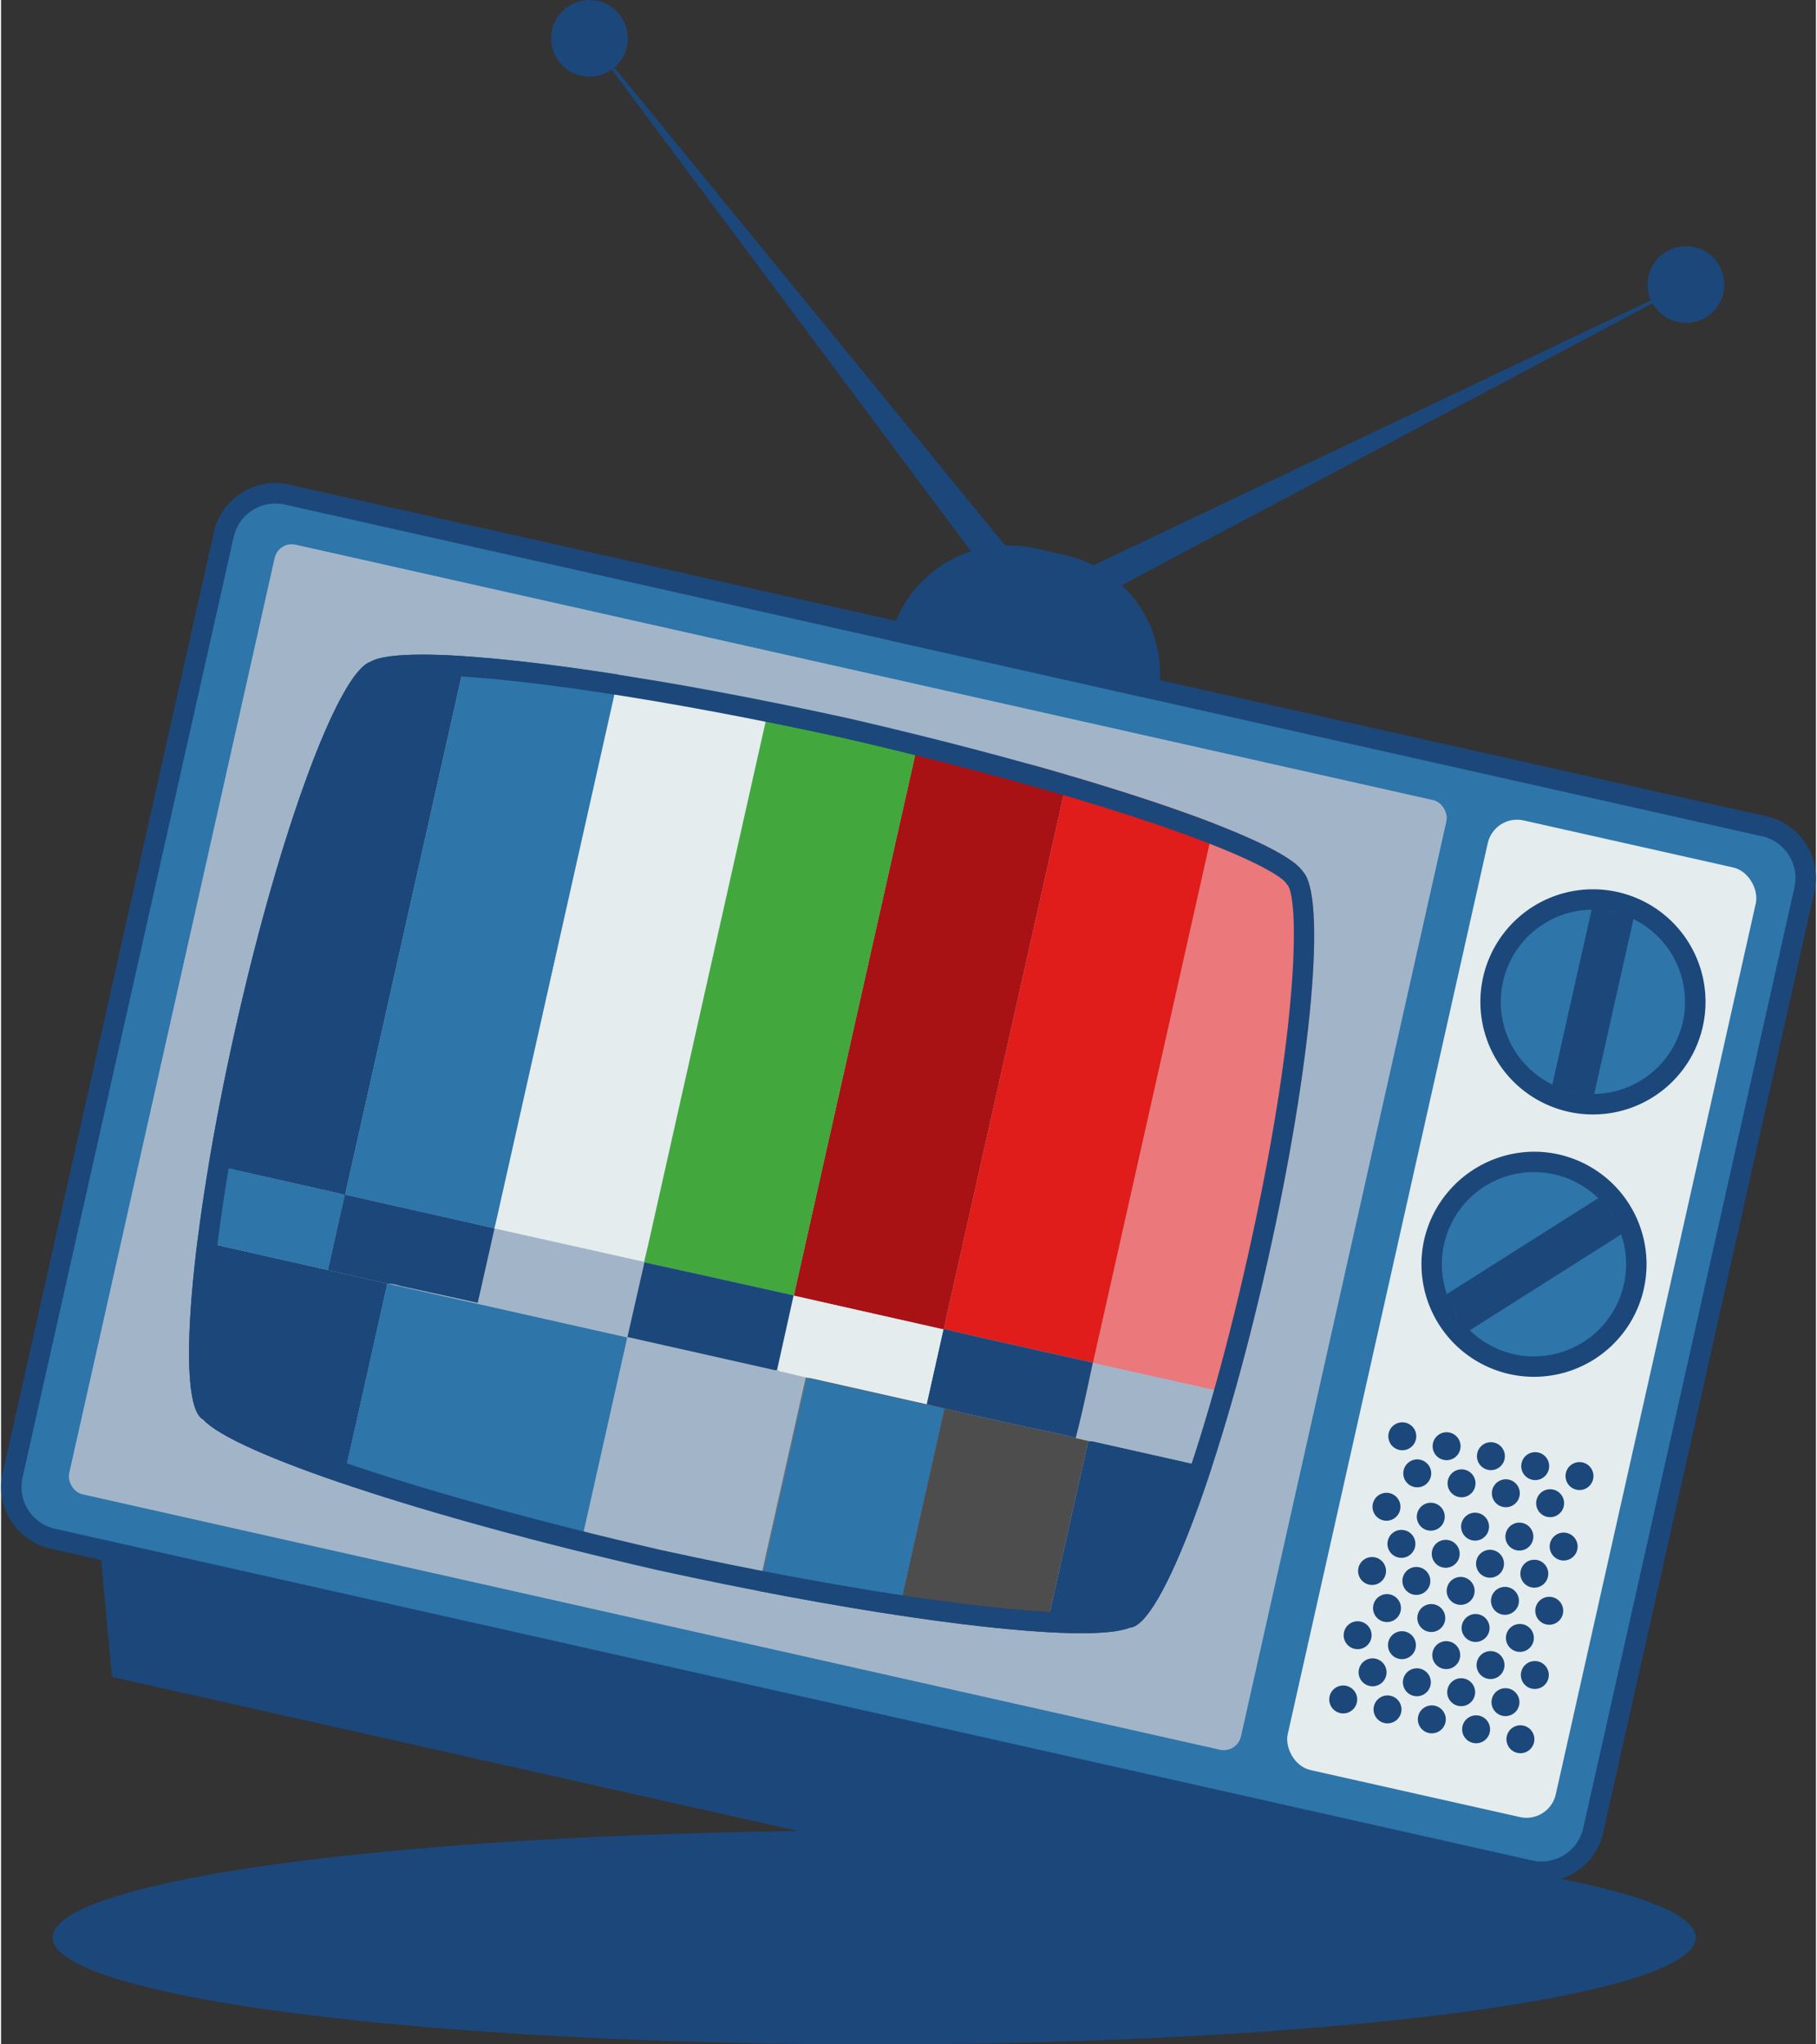 <svg width="200" height="225" viewBox="0 0 266.891 300.607" xmlns="http://www.w3.org/2000/svg">
  <rect x="0" y="0" width="266.891" height="300.607" fill="#333333" stroke="none"/>
  <defs>
    <style>
      .g{fill:#1c477a;}.h{fill:#2e75a9;}.i{fill:#a2b5c8;}.j{fill:#e4eced;}.k{fill:#a91214;}.l{fill:#42a83e;}.m{fill:#e01d1a;}.n{stroke:#1c477a;stroke-miterlimit:10;stroke-width:6.306px;fill:none;}
    </style>
    <clipPath id="f" transform="translate(-66.556 -49.099)">
      <path fill="none"
            d="M257.963,177.2c-3.214-4.813-31.409-14.347-66.958-22.522-35.632-7.806-65.2-11.24-70.159-8.263-4.7,1.661-13.292,24.825-19.823,53.917-6.753,30.079-8.808,55.37-4.748,57.5,4.527,4.936,32.105,14.152,66.612,22.087,34.587,7.577,63.458,11.035,69.661,8.509,4.58-.19,13.535-23.932,20.288-54.011C259.366,205.326,261.5,180.713,257.963,177.2Z"/>
    </clipPath>
  </defs>
  <ellipse class="g" cx="128.397" cy="284.893" rx="120.817" ry="15.714"/>
  <polygon class="g" points="208.251 289.676 16.315 246.583 14.418 226.25 218.658 272.106 208.251 289.676"/>
  <path class="h"
        d="M293.095,324.317a7.873,7.873,0,0,1-1.714-.19L74.15,275.354a7.8,7.8,0,0,1-5.9-9.323L99.3,127.73a7.795,7.795,0,0,1,9.322-5.9L325.851,170.6a7.8,7.8,0,0,1,5.9,9.322L300.7,318.223A7.855,7.855,0,0,1,293.095,324.317Z"
        transform="translate(-66.556 -49.099)"/>
  <path class="g"
        d="M106.9,123.136a6.321,6.321,0,0,1,1.387.154l217.23,48.772a6.3,6.3,0,0,1,4.769,7.53l-31.051,138.3a6.3,6.3,0,0,1-7.53,4.769L74.479,273.89a6.3,6.3,0,0,1-4.769-7.53l31.051-138.3a6.305,6.305,0,0,1,6.144-4.923m0-3h0a9.248,9.248,0,0,0-9.071,7.266L66.783,265.7a9.313,9.313,0,0,0,7.039,11.114l217.23,48.772a9.345,9.345,0,0,0,2.044.227,9.248,9.248,0,0,0,9.071-7.266l31.051-138.3a9.3,9.3,0,0,0-7.039-11.114l-217.23-48.772a9.344,9.344,0,0,0-2.044-.227Z"
        transform="translate(-66.556 -49.099)"/>
  <rect class="i" x="89.532" y="146.231" width="176.614" height="143.112" rx="2.587" ry="2.587" transform="translate(-14.526 -82.767) rotate(12.654)"/>
  <g clip-path="url(#f)">
    <path class="g"
          d="M101.023,200.333c-1.568,6.982-2.879,13.7-3.922,19.937q9.551,2.148,19.1,4.3c.3.068.6.17.9.256a.175.175,0,0,0,.088-.063c.061-.328.111-.659.184-.984q8.773-39.088,17.551-78.176c-7.3-.5-12.288-.258-14.075.814C116.146,148.077,107.554,171.241,101.023,200.333Z"
          transform="translate(-66.556 -49.099)"/>
    <path fill="#eb787b" d="M245.493,167.74q6.693,1.484,13.385,2.969,3.879.863,7.754,1.74l-18.357,81.762c-.407-.084-.815-.162-1.221-.253l-19.927-4.452Z" transform="translate(-66.556 -49.099)"/>
    <path class="g"
          d="M123.362,237.846l-6.291,28.125c-.219.981-.454,1.959-.656,2.944-.1.467-.243.661-.569.525a2.243,2.243,0,0,0-.38-.086q-14.2-3.187-28.394-6.378a6.9,6.9,0,0,1-.664-.219l7.1-31.615a1.815,1.815,0,0,1,.312.017q10.4,2.341,20.8,4.688Z"
          transform="translate(-66.556 -49.099)"/>
    <path class="g"
          d="M238.681,296.946a3.068,3.068,0,0,1-.463-.034q-9.182-2.056-18.361-4.123a3.913,3.913,0,0,1-.509-.189l7.093-31.61a4.843,4.843,0,0,1,.7.056q9.036,2.022,18.067,4.06a3.96,3.96,0,0,1,.575.226Z"
          transform="translate(-66.556 -49.099)"/>
    <path class="h" d="M114.623,235.847q-10.4-2.345-20.8-4.687a1.815,1.815,0,0,0-.312-.017l2.5-11.12q10.1,2.272,20.2,4.547c.3.068.6.17.9.256Z" transform="translate(-66.556 -49.099)"/>
    <path class="i"
          d="M245.779,265.331a3.96,3.96,0,0,0-.575-.226q-9.032-2.037-18.067-4.06a4.843,4.843,0,0,0-.7-.056l-1.855-.428c.965-3.673,1.729-7.393,2.53-11.1l.011.048,19.927,4.452c.405.091.814.169,1.221.253Z"
          transform="translate(-66.556 -49.099)"/>
    <path class="i"
          d="M177.785,283.273a4.07,4.07,0,0,1-.529-.05q-12.519-2.805-25.041-5.6c-.523-.115-.589-.4-.4-1.241q3.464-15.309,6.891-30.626l3.846.808,18.223,4.1c.171.039.339.122.533-.037.195.258.469.248.721.311.951.239,1.9.471,2.857.706Z"
          transform="translate(-66.556 -49.099)"/>
    <path fill="#5c5c5c"
          d="M198.169,287.868c-1.318-.279-2.638-.544-3.953-.838q-7.741-1.73-15.477-3.477c-.276-.062-.543-.168-.814-.253l7.1-31.625c.231.03.467.041.693.091q8.479,1.9,16.956,3.812l2.608.647Z"
          transform="translate(-66.556 -49.099)"/>
    <path class="i" d="M158.671,245.694l-4.513-.957q-6.753-1.54-13.5-3.084c-1.338-.308-2.667-.653-4-.981q1.234-5.469,2.468-10.939l22.015,4.91.036.073Z" transform="translate(-66.556 -49.099)"/>
    <path class="g" d="M139.121,229.734q-1.234,5.47-2.468,10.939c-3.794-.833-7.587-1.673-11.383-2.493a6.191,6.191,0,0,0-1.908-.333l-8.739-2,2.475-11.021a.175.175,0,0,0,.088-.063L139.1,229.7Z"
          transform="translate(-66.556 -49.099)"/>
    <path fill="#4d4d4d" d="M219.348,292.6q3.547-15.8,7.093-31.61l-1.854-.428a48.029,48.029,0,0,0-5.16-1.2h0l-7.15-1.563-7-1.577-7.112,31.642C200.507,288.395,217.011,292.076,219.348,292.6Z"
          transform="translate(-66.556 -49.099)"/>
    <path fill="#6c6c6c" transform="translate(-66.556 -49.099)" d="M185.025,251.675l-7.1,31.625-.076.013-.065-.04,7.1-31.623.073-.008Z"/>
    <path class="j"
          d="M161.136,234.644l-22.015-4.91-.02-.032c.1-.4.2-.794.287-1.193q9.044-40.267,18.086-80.535l22.036,4.953q-8.881,39.555-17.763,79.109C161.551,232.907,161.34,233.775,161.136,234.644Z"
          transform="translate(-66.556 -49.099)"/>
    <path class="k"
          d="M201.485,157.864c3.043.67,6.088,1.328,9.128,2.012q6.46,1.452,12.913,2.933Q214.512,202.952,205.5,243.1c-.106.471-.2.946-.292,1.419l-.068.061-21.984-4.96c.057-.292.106-.585.171-.875Q192.4,198.3,201.485,157.864Z"
          transform="translate(-66.556 -49.099)"/>
    <path class="h" d="M157.473,147.974q-9.042,40.268-18.086,80.535c-.09.4-.191.8-.287,1.193l-21.915-4.939c.061-.328.111-.659.184-.985q8.977-40,17.959-79.991c.057-.254.126-.505.189-.758Z"
          transform="translate(-66.556 -49.099)"/>
    <path class="l"
          d="M201.485,157.864q-9.08,40.439-18.159,80.879c-.065.29-.115.583-.171.875l-.053-.044q-6.814-1.516-13.628-3.032-4.149-.92-8.3-1.824l-.036-.073c.2-.869.415-1.737.611-2.608q8.883-39.554,17.763-79.109,8.293,1.843,16.586,3.689C197.9,157.018,199.689,157.447,201.485,157.864Z"
          transform="translate(-66.556 -49.099)"/>
    <path class="m"
          d="M205.208,244.516c.1-.473.187-.948.292-1.419q9.012-40.145,18.026-80.288,6.275,1.391,12.549,2.784c3.142.7,6.279,1.432,9.418,2.149l-18.366,81.766-.011-.048q-7.878-1.758-15.756-3.519C209.306,245.479,207.258,244.991,205.208,244.516Z"
          transform="translate(-66.556 -49.099)"/>
    <path class="g" d="M205.208,244.516c2.051.475,4.1.963,6.153,1.424q7.876,1.769,15.756,3.519c-.8,3.711-1.565,7.431-2.53,11.1a48.009,48.009,0,0,0-5.159-1.2l-7.15-1.563-7-1.577-2.608-.647,2.466-11Z"
          transform="translate(-66.556 -49.099)"/>
    <path class="j"
          d="M205.14,244.577l-2.466,11q-8.477-1.908-16.956-3.813c-.226-.051-.462-.062-.693-.091l-.064-.034-.073.008c-1.119-.272-2.238-.542-3.355-.818a1.422,1.422,0,0,1-.852-.341l2.421-10.917.053.044Z"
          transform="translate(-66.556 -49.099)"/>
    <path class="g" d="M183.1,239.573l-2.421,10.917c-.221.153-.419.063-.62.017l-21.39-4.813,2.5-10.977q4.151.911,8.3,1.824Q176.29,238.052,183.1,239.573Z" transform="translate(-66.556 -49.099)"/>
    <rect class="h" x="119.364" y="241.412" width="36.165" height="32.402" transform="translate(-6.783 -72.951) rotate(12.654)"/>
    <rect class="h" x="181.221" y="253.57" width="20.756" height="32.402" transform="translate(-2.804 -84.519) rotate(12.654)"/>
  </g>
  <rect class="j" x="269.985" y="171.455" width="40.401" height="143.112" rx="4.418" ry="4.418" transform="translate(-6.271 -106.766) rotate(12.654)"/>
  <path class="h" d="M300.649,211.462A15.041,15.041,0,1,1,315.33,199.71,15.088,15.088,0,0,1,300.649,211.462Z" transform="translate(-66.556 -49.099)"/>
  <path class="g" d="M300.646,182.863a13.549,13.549,0,1,1-13.218,10.582,13.534,13.534,0,0,1,13.218-10.582m0-3h0a16.554,16.554,0,1,0,3.628.4,16.664,16.664,0,0,0-3.628-.4Z"
        transform="translate(-66.556 -49.099)"/>
  <circle class="g" cx="270.293" cy="270.657" r="2.054" transform="translate(-119.557 425.994) rotate(-77.346)"/>
  <circle class="g" cx="276.808" cy="272.12" r="2.054" transform="translate(-115.897 433.493) rotate(-77.346)"/>
  <circle class="g" cx="283.322" cy="273.582" r="2.054" transform="translate(-112.237 440.991) rotate(-77.346)"/>
  <circle class="g" cx="289.836" cy="275.045" r="2.054" transform="translate(-108.577 448.489) rotate(-77.346)"/>
  <circle class="g" cx="272.49" cy="276.111" r="2.054" transform="translate(-123.163 432.397) rotate(-77.346)"/>
  <circle class="g" cx="279.004" cy="277.573" r="2.054" transform="translate(-119.503 439.895) rotate(-77.346)"/>
  <circle class="g" cx="285.519" cy="279.036" r="2.054" transform="translate(-115.843 447.393) rotate(-77.346)"/>
  <circle class="g" cx="292.033" cy="280.499" r="2.054" transform="translate(-112.182 454.892) rotate(-77.346)"/>
  <circle class="g" cx="296.35" cy="276.507" r="2.054" transform="translate(-104.917 455.987) rotate(-77.346)"/>
  <circle class="g" cx="272.62" cy="260.293" r="2.054" transform="translate(-107.628 420.171) rotate(-77.346)"/>
  <circle class="g" cx="279.135" cy="261.755" r="2.054" transform="translate(-103.967 427.669) rotate(-77.346)"/>
  <circle class="g" cx="285.649" cy="263.218" r="2.054" transform="translate(-100.307 435.168) rotate(-77.346)"/>
  <circle class="g" cx="292.163" cy="264.681" r="2.054" transform="translate(-96.647 442.666) rotate(-77.346)"/>
  <circle class="g" cx="274.817" cy="265.747" r="2.054" transform="translate(-111.233 426.574) rotate(-77.346)"/>
  <circle class="g" cx="281.331" cy="267.209" r="2.054" transform="translate(-107.573 434.072) rotate(-77.346)"/>
  <circle class="g" cx="287.846" cy="268.672" r="2.054" transform="translate(-103.913 441.57) rotate(-77.346)"/>
  <circle class="g" cx="294.36" cy="270.134" r="2.054" transform="translate(-100.253 449.068) rotate(-77.346)"/>
  <circle class="g" cx="298.677" cy="266.143" r="2.054" transform="translate(-92.987 450.164) rotate(-77.346)"/>
  <circle class="g" cx="268.173" cy="280.102" r="2.054" transform="translate(-130.429 431.301) rotate(-77.346)"/>
  <circle class="g" cx="274.687" cy="281.565" r="2.054" transform="translate(-126.769 438.799) rotate(-77.346)"/>
  <circle class="g" cx="281.201" cy="283.027" r="2.054" transform="translate(-123.109 446.298) rotate(-77.346)"/>
  <circle class="g" cx="287.716" cy="284.49" r="2.054" transform="translate(-119.448 453.796) rotate(-77.346)"/>
  <circle class="g" cx="294.23" cy="285.952" r="2.054" transform="translate(-115.788 461.294) rotate(-77.346)"/>
  <circle class="g" cx="270.37" cy="285.556" r="2.054" transform="translate(-134.035 437.704) rotate(-77.346)"/>
  <circle class="g" cx="276.884" cy="287.018" r="2.054" transform="translate(-130.374 445.202) rotate(-77.346)"/>
  <circle class="g" cx="283.398" cy="288.481" r="2.054" transform="translate(-126.714 452.7) rotate(-77.346)"/>
  <circle class="g" cx="289.912" cy="289.944" r="2.054" transform="translate(-123.054 460.198) rotate(-77.346)"/>
  <circle class="g" cx="266.052" cy="289.547" r="2.054" transform="translate(-141.301 436.608) rotate(-77.346)"/>
  <circle class="g" cx="272.566" cy="291.01" r="2.054" transform="translate(-137.64 444.106) rotate(-77.346)"/>
  <circle class="g" cx="279.081" cy="292.472" r="2.054" transform="translate(-133.98 451.605) rotate(-77.346)"/>
  <circle class="g" cx="285.595" cy="293.935" r="2.054" transform="translate(-130.32 459.103) rotate(-77.346)"/>
  <circle class="g" cx="292.109" cy="295.397" r="2.054" transform="translate(-126.66 466.601) rotate(-77.346)"/>
  <circle class="g" cx="268.249" cy="295.001" r="2.054" transform="translate(-144.906 443.011) rotate(-77.346)"/>
  <circle class="g" cx="274.763" cy="296.463" r="2.054" transform="translate(-141.246 450.509) rotate(-77.346)"/>
  <circle class="g" cx="281.278" cy="297.926" r="2.054" transform="translate(-137.586 458.007) rotate(-77.346)"/>
  <circle class="g" cx="287.792" cy="299.389" r="2.054" transform="translate(-133.926 465.505) rotate(-77.346)"/>
  <circle class="g" cx="263.932" cy="298.992" r="2.054" transform="translate(-152.172 441.915) rotate(-77.346)"/>
  <circle class="g" cx="270.446" cy="300.455" r="2.054" transform="translate(-148.512 449.413) rotate(-77.346)"/>
  <circle class="g" cx="276.96" cy="301.917" r="2.054" transform="translate(-144.852 456.911) rotate(-77.346)"/>
  <circle class="g" cx="283.474" cy="303.38" r="2.054" transform="translate(-141.192 464.41) rotate(-77.346)"/>
  <circle class="g" cx="289.989" cy="304.842" r="2.054" transform="translate(-137.531 471.908) rotate(-77.346)"/>
  <path class="h" d="M291.987,250.047a15.113,15.113,0,0,1-3.3-.367A15.065,15.065,0,0,1,277.3,231.7a15.048,15.048,0,1,1,14.686,18.346Z" transform="translate(-66.556 -49.099)"/>
  <path class="g"
        d="M291.983,221.448a13.549,13.549,0,1,1-13.218,10.582,13.535,13.535,0,0,1,13.218-10.582m0-3h0a16.664,16.664,0,0,0-16.144,12.925,16.555,16.555,0,0,0,16.148,20.174,16.549,16.549,0,0,0,0-33.1Z"
        transform="translate(-66.556 -49.099)"/>
  <line class="n" x1="237.061" y1="134.095" x2="231.125" y2="160.533"/>
  <line class="n" x1="236.875" y1="178.65" x2="213.984" y2="193.147"/>
  <path class="g" d="M216.611,130.007h4.509a17.887,17.887,0,0,1,17.887,17.887v0a0,0,0,0,1,0,0H198.724a0,0,0,0,1,0,0v0A17.887,17.887,0,0,1,216.611,130.007Z"
        transform="translate(-30.8 -93.67) rotate(12.654)"/>
  <polygon class="g" points="151.187 87.618 247.975 41.61 248.082 41.822 153.433 92.085 151.187 87.618"/>
  <circle class="g" cx="314.332" cy="90.942" r="5.64" transform="translate(-73.904 101.817) rotate(-26.697)"/>
  <polygon class="g" points="150.34 91.391 86.262 5.491 86.45 5.344 154.28 88.313 150.34 91.391"/>
  <circle class="g" cx="153.085" cy="54.738" r="5.64" transform="translate(-67.809 56.739) rotate(-37.994)"/>
  <path class="g"
        d="M128.483,148.352c12.1,0,35.815,3.547,61.85,9.251,16.971,3.9,33.012,8.3,45.17,12.391,17.762,5.972,19.886,8.76,19.966,8.874l.168.251.161.16c1.65,2.574,1.613,21.067-5.889,54.483-7.388,32.905-15.134,49.634-17.844,51.686l-.164.007-.485.2c-.441.179-1.908.6-6.006.6-12.1,0-35.815-3.547-61.85-9.251-36.2-8.326-61.516-17.313-65.073-21.191l-.354-.386-.145-.076c-1.573-3.013-1.424-21.448,5.964-54.353,7.5-33.413,15.374-50.147,17.966-51.771l.212-.074.259-.155c.046-.026,1.185-.638,6.1-.638m0-3c-3.806,0-6.439.345-7.637,1.064-4.7,1.661-13.292,24.825-19.823,53.917-6.753,30.079-8.808,55.37-4.749,57.5,4.527,4.936,32.105,14.152,66.612,22.087,27.028,5.921,50.566,9.327,62.523,9.327,3.344,0,5.782-.266,7.138-.819,4.58-.19,13.535-23.932,20.288-54.011,6.532-29.092,8.668-53.706,5.128-57.217-3.214-4.813-31.409-14.347-66.958-22.522-27.028-5.921-50.565-9.327-62.522-9.327Z"
        transform="translate(-66.556 -49.099)"/>
</svg>
